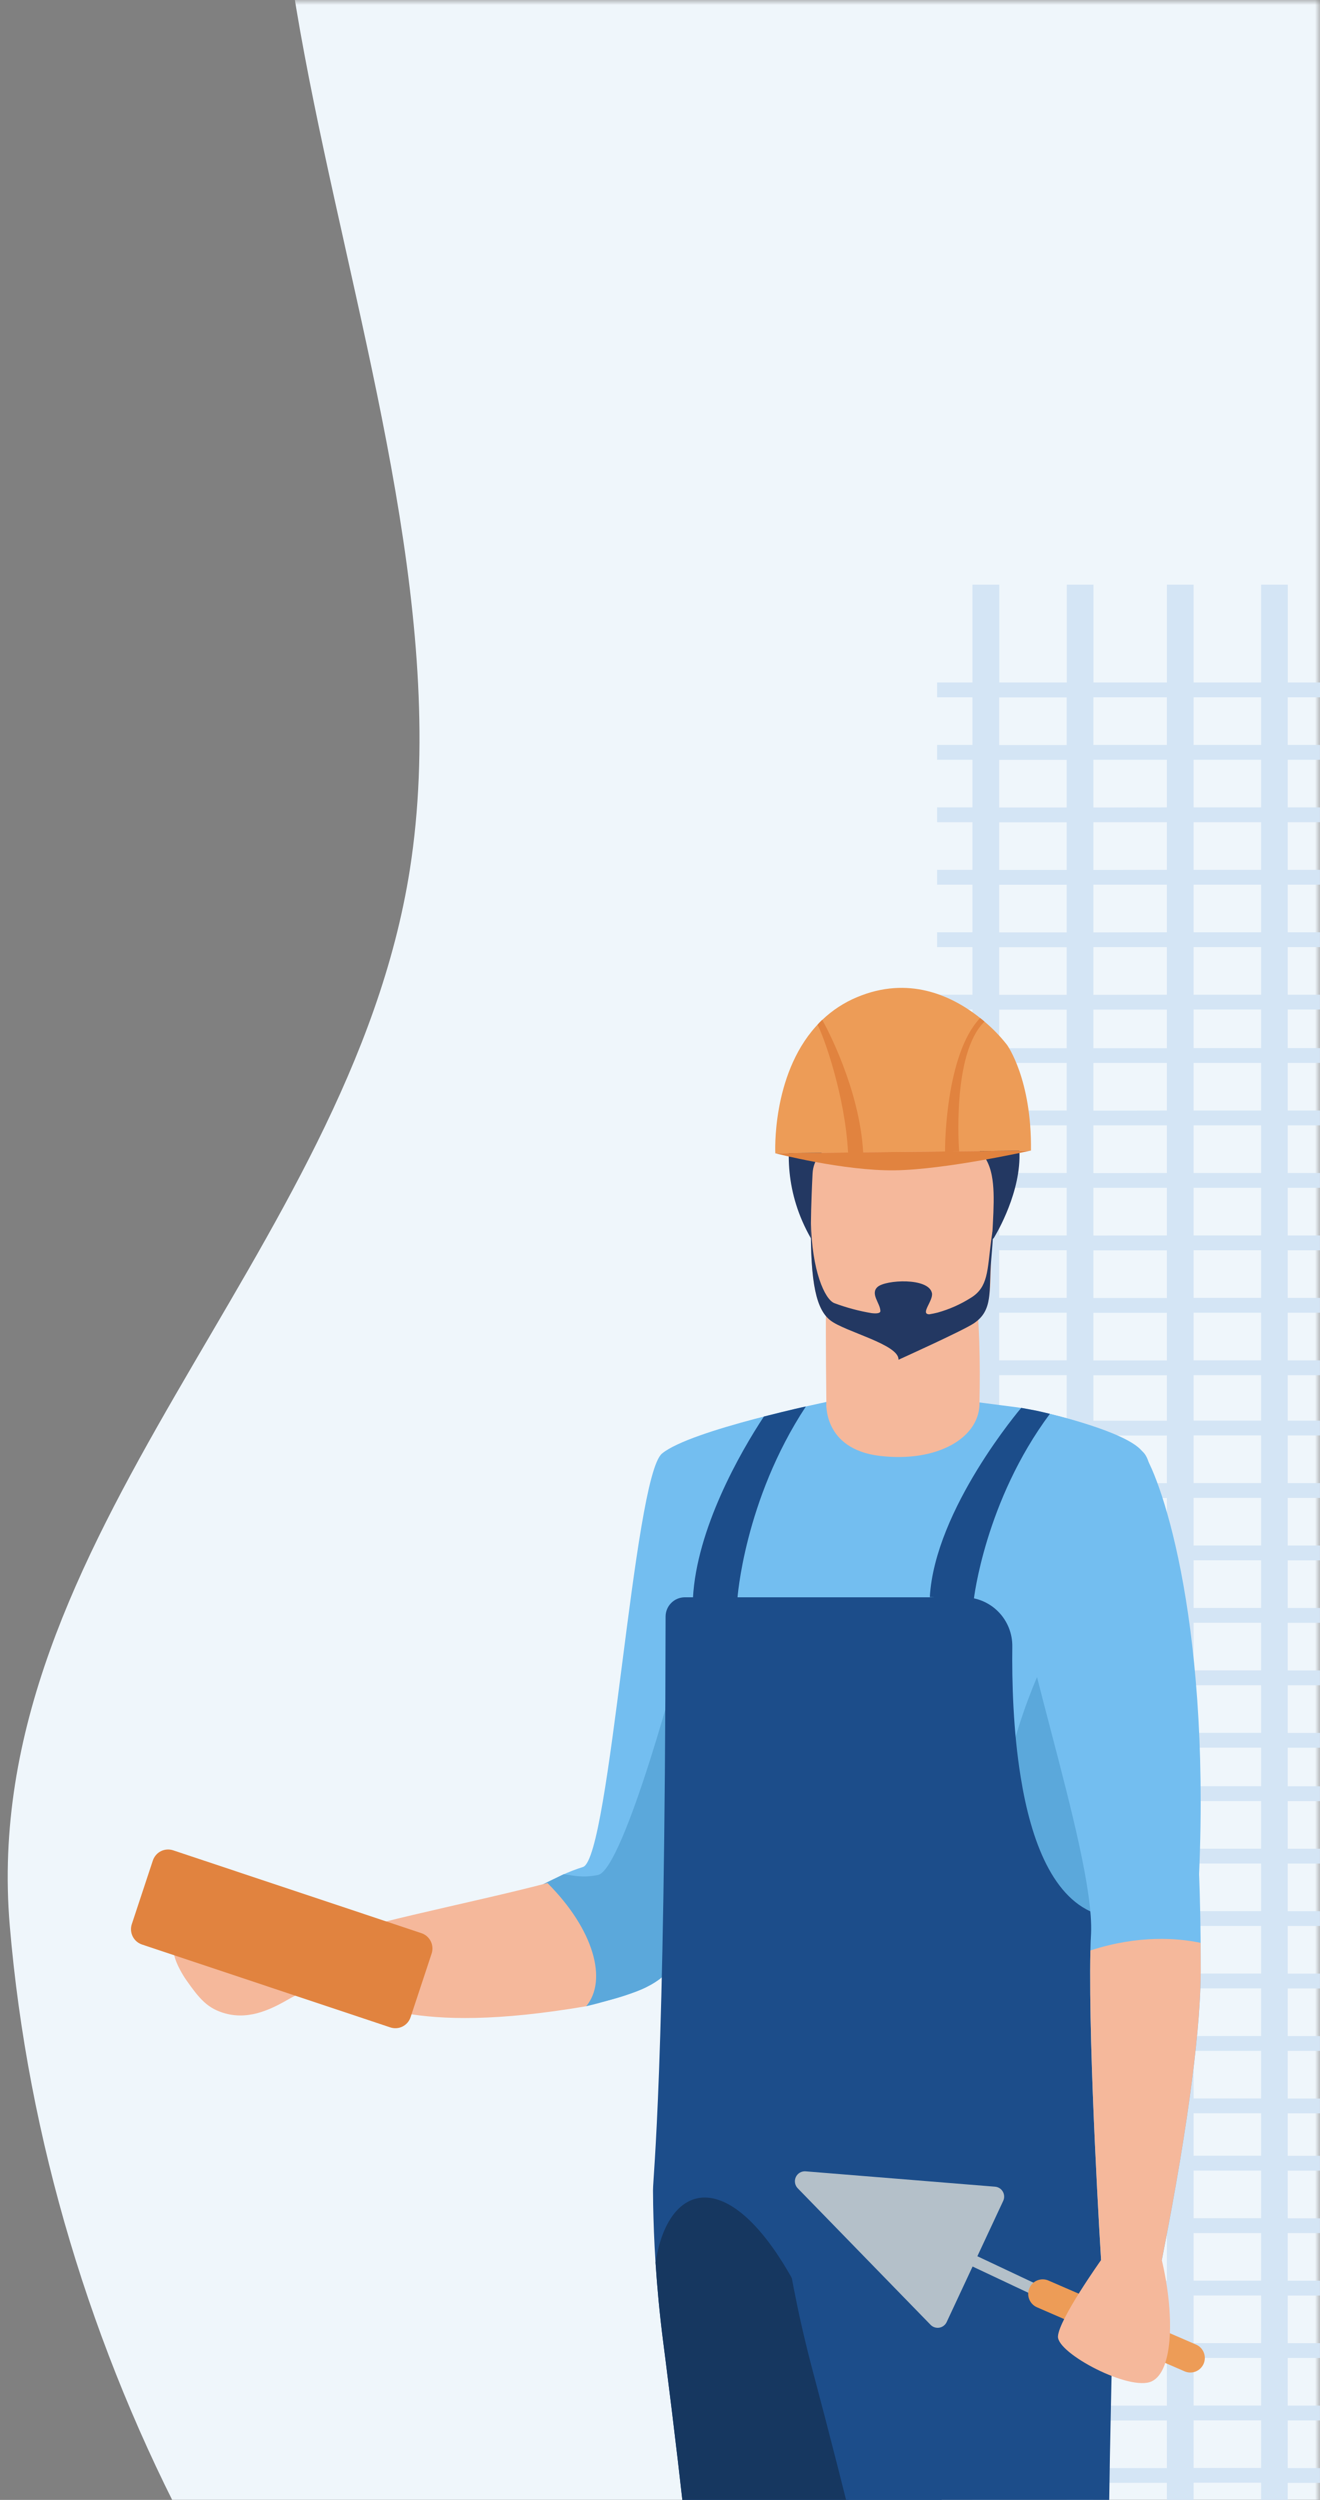 <svg width="131" height="248" viewBox="0 0 131 248" fill="none" xmlns="http://www.w3.org/2000/svg">
<rect x="0" y="0" width="131" height="248" fill="#808080" stroke="none"/>
<g clip-path="url(#clip0_2_4173)">
<mask id="mask0_2_4173" style="mask-type:alpha" maskUnits="userSpaceOnUse" x="-73" y="0" width="204" height="250">
<rect x="-73" y="-3.05176e-05" width="204" height="250" fill="#C4C4C4"/>
</mask>
<g mask="url(#mask0_2_4173)">
<path fill-rule="evenodd" clip-rule="evenodd" d="M171.556 319.097C132.53 321.509 90.812 323.063 58.605 298.881C26.328 274.647 4.543 233.409 0.968 191.017C-2.287 152.416 34.675 124.441 40.675 86.261C48.181 38.488 8.085 -21.548 39.728 -55.645C70.04 -88.308 121.91 -47.926 164.673 -47.353C205.518 -46.806 251.265 -78.858 284.11 -52.371C317.044 -25.813 308.638 29.601 314.689 73.62C319.519 108.765 321.886 142.706 315.715 177.565C308.842 216.384 304.174 258.886 277.201 285.368C249.308 312.753 209.146 316.773 171.556 319.097Z" fill="#EFF6FB"/>
</g>
<g clip-path="url(#clip1_2_4173)">
<path d="M131 69.175V67.704H127.802V58H125.155V67.704H118.455V58H115.807V67.704H108.519V58H105.871V67.704H99.171V58H96.506V67.704H93V69.175H96.506V73.901H93V75.372H96.506V80.096H93V81.567H96.506V86.291H93V87.762H96.506V92.486H93V93.957H96.506V98.681H93V100.152H96.506V103.978H93V105.449H96.506V110.173H93V111.644H96.506V116.368H93V117.839H96.506V122.563H93V124.034H96.506V128.758H93V130.229H96.506V134.953H93V136.424H96.506V140.934H93V142.404H96.506V147.129H93V148.599H96.506V153.324H93V154.794H96.506V159.519H93V160.989H96.506V165.714H93V167.184H96.506V171.909H93V173.379H96.506V177.206H93V178.676H96.506V183.401H93V184.871H96.506V189.596H93V191.066H96.506V195.791H93V197.261H96.506V201.986H93V203.456H96.506V208.181H93V209.651H96.506V213.866H93V215.336H96.506V220.061H93V221.531H96.506V226.256H93V227.726H96.506V232.451H93V233.921H96.506V238.646H93V240.116H96.506V244.843H93V246.313H96.506V250.139H93V251.61H96.506V256.335H93V257.805H96.506V262.53H93V264H130.993V262.53H127.795V257.805H130.993V256.335H127.795V251.61H130.993V250.139H127.795V246.313H130.993V244.843H127.795V240.116H130.993V238.646H127.795V233.921H130.993V232.451H127.795V227.726H130.993V226.256H127.795V221.531H130.993V220.061H127.795V215.336H130.993V213.866H127.795V209.651H130.993V208.181H127.795V203.456H130.993V201.986H127.795V197.261H130.993V195.791H127.795V191.066H130.993V189.596H127.795V184.871H130.993V183.401H127.795V178.676H130.993V177.206H127.795V173.379H130.993V171.909H127.795V167.184H130.993V165.714H127.795V160.989H130.993V159.519H127.795V154.794H130.993V153.324H127.795V148.599H130.993V147.129H127.795V142.404H130.993V140.934H127.795V136.424H130.993V134.953H127.795V130.229H130.993V128.758H127.795V124.034H130.993V122.563H127.795V117.835H130.993V116.365H127.795V111.64H130.993V110.17H127.795V105.445H130.993V103.975H127.795V100.148H130.993V98.678H127.795V93.957H130.993V92.486H127.795V87.762H130.993V86.291H127.795V81.567H130.993V80.096H127.795V75.372H130.993V73.901H127.795V69.175H131ZM115.802 69.175V73.901H108.513V69.175H115.802ZM108.513 256.325V251.601H115.802V256.325H108.513ZM115.802 257.796V262.52H108.513V257.796H115.802ZM108.513 250.13V246.304H115.802V250.13H108.513ZM108.513 244.846V240.12H115.802V244.846H108.513ZM108.513 238.651V233.927H115.802V238.651H108.513ZM108.513 232.456V227.732H115.802V232.456H108.513ZM108.513 226.261V221.537H115.802V226.261H108.513ZM108.513 220.066V215.342H115.802V220.066H108.513ZM108.513 213.871V209.657H115.802V213.871H108.513ZM108.513 208.186V203.462H115.802V208.186H108.513ZM108.513 201.991V197.267H115.802V201.991H108.513ZM108.513 195.796V191.072H115.802V195.796H108.513ZM108.513 189.601V184.876H115.802V189.601H108.513ZM108.513 183.406V178.681H115.802V183.406H108.513ZM108.513 177.211V173.385H115.802V177.211H108.513ZM108.513 171.916V167.191H115.802V171.916H108.513ZM108.513 165.721V160.996H115.802V165.721H108.513ZM108.513 159.526V154.801H115.802V159.526H108.513ZM108.513 153.331V148.606H115.802V153.331H108.513ZM108.513 147.136V142.411H115.802V147.136H108.513ZM108.513 140.941V136.431H115.802V140.941H108.513ZM108.513 134.961V130.236H115.802V134.961H108.513ZM108.513 128.766V124.041H115.802V128.766H108.513ZM108.513 122.571V117.835H115.802V122.56L108.513 122.571ZM108.513 116.376V111.64H115.802V116.365L108.513 116.376ZM108.513 110.181V105.445H115.802V110.17L108.513 110.181ZM108.513 103.985V100.159H115.802V103.985H108.513ZM108.513 98.692V93.957H115.802V98.681L108.513 98.692ZM108.513 92.497V87.762H115.802V92.486L108.513 92.497ZM108.513 86.302V81.567H115.802V86.291L108.513 86.302ZM108.513 80.107V75.372H115.802V80.096L108.513 80.107ZM99.16 69.186H105.86V73.912H99.16V69.186ZM99.16 75.381H105.86V80.105H99.16V75.381ZM99.16 81.576H105.86V86.3H99.16V81.576ZM99.16 87.771H105.86V92.496H99.16V87.771ZM99.16 93.966H105.86V98.691H99.16V93.966ZM99.16 100.161H105.86V103.987H99.16V100.161ZM99.16 105.445H105.86V110.17H99.16V105.445ZM99.16 111.64H105.86V116.365H99.16V111.64ZM99.16 117.835H105.86V122.56H99.16V117.835ZM99.16 124.03H105.86V128.755H99.16V124.03ZM99.16 130.225H105.86V134.95H99.16V130.225ZM99.16 136.42H105.86V140.93H99.16V136.42ZM99.16 142.4H105.86V147.125H99.16V142.4ZM99.16 148.595H105.86V153.32H99.16V148.595ZM99.16 154.79H105.86V159.515H99.16V154.79ZM99.16 160.985H105.86V165.71H99.16V160.985ZM99.16 167.18H105.86V171.905H99.16V167.18ZM99.16 173.376H105.86V177.202H99.16V173.376ZM99.16 178.67H105.86V183.395H99.16V178.67ZM99.16 184.866H105.86V189.59H99.16V184.866ZM99.16 191.061H105.86V195.785H99.16V191.061ZM99.16 197.256H105.86V201.98H99.16V197.256ZM99.16 203.451H105.86V208.175H99.16V203.451ZM99.16 209.646H105.86V213.86H99.16V209.646ZM99.16 215.331H105.86V220.055H99.16V215.331ZM99.16 221.526H105.86V226.25H99.16V221.526ZM99.16 227.721H105.86V232.445H99.16V227.721ZM99.16 233.916H105.86V238.64H99.16V233.916ZM99.16 240.111H105.86V244.837H99.16V240.111ZM99.16 246.306H105.86V250.132H99.16V246.306ZM99.16 251.59H105.86V256.315H99.16V251.59ZM99.16 257.785H105.86V262.51H99.16V257.785ZM125.155 262.51H118.455V257.785H125.155V262.51ZM125.155 256.315H118.455V251.59H125.155V256.315ZM125.155 250.119H118.455V246.293H125.155V250.119ZM125.155 244.835H118.455V240.109H125.155V244.835ZM125.155 238.64H118.455V233.916H125.155V238.64ZM125.155 232.445H118.455V227.721H125.155V232.445ZM125.155 226.25H118.455V221.526H125.155V226.25ZM125.155 220.055H118.455V215.331H125.155V220.055ZM125.155 213.86H118.455V209.646H125.155V213.86ZM125.155 208.175H118.455V203.451H125.155V208.175ZM125.155 201.98H118.455V197.256H125.155V201.98ZM125.155 195.785H118.455V191.061H125.155V195.785ZM125.155 189.59H118.455V184.866H125.155V189.59ZM125.155 183.395H118.455V178.67H125.155V183.395ZM125.155 177.2H118.455V173.374H125.155V177.2ZM125.155 171.905H118.455V167.18H125.155V171.905ZM125.155 165.71H118.455V160.985H125.155V165.71ZM125.155 159.515H118.455V154.79H125.155V159.515ZM125.155 153.32H118.455V148.595H125.155V153.32ZM125.155 147.125H118.455V142.4H125.155V147.125ZM125.155 140.93H118.455V136.42H125.155V140.93ZM125.155 134.95H118.455V130.225H125.155V134.95ZM125.155 128.755H118.455V124.03H125.155V128.755ZM125.155 122.56H118.455V117.835H125.155V122.56ZM125.155 116.365H118.455V111.64H125.155V116.365ZM125.155 110.17H118.455V105.445H125.155V110.17ZM125.155 103.975H118.455V100.148H125.155V103.975ZM125.155 98.681H118.455V93.957H125.155V98.681ZM125.155 92.486H118.455V87.762H125.155V92.486ZM125.155 86.291H118.455V81.567H125.155V86.291ZM125.155 80.096H118.455V75.372H125.155V80.096ZM125.155 73.901H118.455V69.175H125.155V73.901Z" fill="#D4E5F5"/>
<path d="M40.226 199.553C42.461 200.073 52.599 200.198 59.714 198.592C61.07 198.305 62.395 197.89 63.672 197.351C65.012 196.76 66.022 196.041 66.538 195.178C67.351 193.834 68.814 189.231 70.543 183.194C75.306 166.564 82.01 139.083 82.01 139.083C82.01 139.083 68.55 141.842 65.701 144.196C62.852 146.551 60.553 184.204 57.873 185.206C57.153 185.434 56.448 185.706 55.761 186.022L55.719 186.042C55.198 186.299 54.955 186.471 54.321 186.799C48.763 189.655 39.08 194.783 38.133 195.929C36.875 197.451 36.958 198.8 40.226 199.553Z" fill="#73BEF0"/>
<path d="M66.056 160.349C66.058 159.708 66.117 159.069 66.233 158.439C67.966 148.876 81.738 139.083 82.01 139.083V139.287C82.01 140.748 84.307 143.445 87.841 143.678C92.033 143.953 97.209 141.552 97.209 139.126C97.233 139.126 99.564 139.442 100.355 139.534C103.716 139.918 110.422 141.74 113.295 143.921C116.028 145.992 112.167 159.057 109.776 168.31C108.76 172.225 108.016 175.451 108.14 176.879C108.201 177.577 108.827 187.081 109.383 195.666C109.847 202.754 110.263 209.222 110.275 209.63C110.306 210.434 106.319 213.253 99.625 215.383C97.88 215.937 96.108 216.399 94.315 216.767C90.514 217.547 86.644 217.932 82.764 217.917C81.382 217.917 80.072 217.842 78.836 217.713C69.275 216.779 66.007 205.837 66.056 160.349Z" fill="#73BEF0"/>
<path d="M97.207 139.02C97.288 135.307 97.227 130.871 96.727 127.125L81.962 129.547C81.962 129.547 81.945 134.072 82.01 139.093C82.01 139.093 81.604 143.749 87.322 144.431C93.041 145.112 97.361 142.605 97.207 139.02Z" fill="#F5B89B"/>
<path d="M98.381 189.121C98.381 203.34 105.244 199.508 109.385 195.668C108.829 187.076 108.436 156.648 108.436 156.648C108.436 156.648 98.381 168.761 98.381 189.121Z" fill="#5BA8DB"/>
<path d="M53.886 186.928C54.16 188.923 55.715 194.989 58.165 199.026C59.649 198.694 62.551 197.849 63.672 197.351C65.011 196.76 66.022 196.041 66.538 195.178C67.35 193.834 68.814 189.231 70.543 183.194C69.263 175.763 68.046 168.426 68.046 168.426L67.67 163.503C67.67 163.881 61.931 185.503 59.338 186.007C57.773 186.313 56.899 186.06 55.958 185.924L55.83 185.987C55.302 186.246 54.52 186.601 53.886 186.928Z" fill="#5BA8DB"/>
<path d="M98.613 122.838C98.613 122.838 108.471 107.234 89.544 106.202C89.544 106.202 82.444 107.041 80.836 105.427C80.836 105.427 75.331 113.831 80.472 122.838C85.614 131.846 98.613 122.838 98.613 122.838Z" fill="#233862"/>
<path d="M82.399 130.981C83.835 132.116 88.042 133.24 89.257 133.372C89.257 133.372 95.496 131.975 96.63 131.289C98.386 130.22 98.274 128.055 98.363 125.048C98.471 121.488 98.829 118.693 98.432 116.64C97.963 114.192 96.412 112.788 92.07 112.409C84.102 111.715 80.783 113.718 80.643 116.399C80.608 117.12 80.574 117.807 80.552 118.458C80.233 126.823 80.891 129.79 82.399 130.981Z" fill="#F5B89B"/>
<path d="M80.479 121.2C80.556 126.046 81.858 128.914 82.801 129.276C83.999 129.725 85.237 130.057 86.498 130.267C86.947 130.32 87.376 130.306 87.372 130.051C87.355 129.286 86.339 128.343 87.095 127.666C87.888 126.958 92.143 126.717 92.487 128.268C92.653 129.023 91.281 130.355 92.222 130.385C92.507 130.336 92.787 130.281 93.055 130.212C94.212 129.889 95.316 129.4 96.333 128.759C98.089 127.69 97.973 126.052 98.365 123.069C98.617 121.139 98.617 122.186 98.365 125.048C98.101 128.045 98.617 129.969 96.632 131.289C95.526 132.022 89.168 134.892 89.168 134.892C89.259 133.372 83.836 132.116 82.401 130.981C81.068 129.93 80.399 127.498 80.479 121.2Z" fill="#233862"/>
<path d="M110.278 209.63C110.308 210.446 106.321 213.255 99.627 215.385C99.087 215.559 98.528 215.724 97.955 215.883C97.951 215.884 97.948 215.886 97.945 215.889C97.943 215.892 97.941 215.896 97.941 215.899C97.317 223.257 95.626 233.65 94.102 243.678C93.695 246.277 93.323 248.852 92.972 251.343C92.041 257.935 91.346 263.942 91.271 268.265V268.312C91.239 270.295 92.897 275.249 93.031 276.388C93.108 277.087 93.171 277.816 93.216 278.601C93.397 281.698 93.323 285.359 93.076 289.264C91.982 306.316 87.495 328.133 85.894 329.061C82.712 330.898 76.918 329.061 73.975 328.627C72.756 328.445 71.781 327.403 71.844 326.178C73.281 297.882 69.151 258.47 66.064 234.244C65.983 233.612 65.903 232.994 65.825 232.387C65.457 229.531 65.215 226.862 65.058 224.456C64.918 222.347 64.855 220.431 64.821 218.77C64.813 218.252 64.807 217.759 64.805 217.291C64.805 215.775 65.999 205.845 66.054 160.367C66.056 159.861 66.258 159.376 66.614 159.019C66.971 158.661 67.454 158.459 67.958 158.458H95.665C96.301 158.458 96.931 158.586 97.519 158.833C98.106 159.08 98.638 159.442 99.085 159.898C99.532 160.353 99.883 160.893 100.12 161.487C100.357 162.08 100.474 162.715 100.464 163.354C100.42 166.823 100.546 171.67 101.296 176.294C102.312 182.619 104.508 188.509 109.018 189.931C109.038 189.976 109.162 190.253 109.361 190.712C109.404 191.855 109.451 193.016 109.503 194.201C109.503 194.44 109.524 194.679 109.536 194.919C109.536 195.06 109.548 195.199 109.556 195.34C109.556 195.58 109.579 195.821 109.591 196.064C109.609 196.472 109.629 196.864 109.652 197.27C109.67 197.588 109.686 197.906 109.705 198.227C109.737 198.839 109.776 199.467 109.814 200.096C109.814 200.3 109.839 200.504 109.853 200.708C109.906 201.524 109.961 202.34 110.024 203.174C110.042 203.429 110.062 203.684 110.083 203.941C110.083 204.066 110.099 204.19 110.109 204.313C110.133 204.639 110.16 204.964 110.186 205.292C110.213 205.621 110.245 205.986 110.276 206.337C110.408 207.596 110.245 208.734 110.278 209.63Z" fill="#1C4D8A"/>
<path d="M93.076 289.266C91.982 306.318 87.495 328.135 85.894 329.063C82.712 330.899 76.918 329.063 73.975 328.629C72.756 328.447 71.781 327.404 71.844 326.18C73.281 297.884 69.151 258.472 66.064 234.246C65.983 233.614 65.903 232.996 65.825 232.389C65.457 229.532 65.215 226.864 65.058 224.458C66.528 214.853 74.813 214.339 82.332 234.209C81.397 240.791 93.323 285.361 93.076 289.266Z" fill="#163760"/>
<path d="M110.588 267.465C110.816 269.436 113.112 274.125 113.389 275.241C117.187 290.578 115.09 326.945 113.206 328.398C110.292 330.642 104.307 329.579 101.334 329.541C100.103 329.522 98.999 328.616 98.895 327.386C96.561 298.414 86.882 258.611 80.657 235.198C77.523 223.406 77.079 214.734 77.079 214.734C77.079 214.734 106.169 196.841 109.314 206.616C112.102 215.267 108.833 252.331 110.588 267.465Z" fill="#1C4D8A"/>
<path d="M80.96 101.838C81.163 101.611 81.366 101.393 81.598 101.179C82.606 100.218 83.781 99.452 85.065 98.918C90.145 96.794 94.341 98.755 96.971 100.755C97.229 100.959 97.473 101.148 97.701 101.344C98.524 102.033 99.273 102.806 99.936 103.652C99.936 103.652 102.399 107.026 102.316 114.139L76.942 114.41C76.942 114.41 76.562 106.737 80.96 101.838Z" fill="#ED9C57"/>
<path d="M95.189 114.22L93.795 114.235C93.764 113.827 93.834 104.584 97.268 100.995C97.419 101.106 97.563 101.225 97.701 101.352C94.439 104.513 95.181 114.129 95.189 114.22Z" fill="#E1833F"/>
<path d="M84.162 114.333C83.872 108.673 81.724 102.723 81.131 101.667C81.277 101.493 81.433 101.327 81.598 101.171C82.004 101.871 85.313 108.03 85.662 114.316L102.308 114.139C102.308 114.139 93.872 116.038 88.784 116.101C83.695 116.165 76.934 114.41 76.934 114.41L84.162 114.333Z" fill="#E1833F"/>
<path d="M101.352 139.663C101.352 139.663 92.779 149.69 92.277 158.433L96.644 158.666C96.644 158.666 97.743 148.921 104.195 140.256C104.195 140.256 103.179 140.009 102.852 139.944C102.401 139.86 101.352 139.663 101.352 139.663Z" fill="#1C4D8A"/>
<path d="M79.978 139.526C73.837 148.856 73.179 158.629 73.179 158.629L68.769 158.553C69.131 151.676 73.443 144.11 75.811 140.526C75.811 140.526 78.863 139.752 79.978 139.526Z" fill="#1C4D8A"/>
<path d="M108.215 193.495C107.997 203.762 109.274 224.207 109.274 224.207H115.305C118.15 209.821 119.166 200.567 119.166 195.519C119.166 194.523 119.166 193.597 119.154 192.742C119.115 188.431 118.999 185.928 118.999 185.928C120.131 159.812 114.935 145.84 113.309 143.919C111.684 141.997 104.21 140.266 104.21 140.266C104.21 140.266 101.743 147.481 100.739 153.287C99.735 159.094 108.646 183.483 108.28 191.818C108.245 192.334 108.227 192.895 108.215 193.495Z" fill="#73BEF0"/>
<path d="M18.502 196.452C19.79 198.288 20.609 199.263 22.363 199.742C24.909 200.438 27.177 199.173 28.866 198.202C30.15 197.459 31.754 197.398 32.441 197.41C36.385 198.378 40.453 202.046 58.175 199.026C60.315 196.46 58.95 191.424 54.331 186.805C46.919 188.772 33.879 191.253 31.546 192.773C31.546 192.773 28.565 191.912 26.714 192.408C26.013 192.595 25.228 193.108 24.525 193.669C23.418 194.552 21.912 194.623 20.599 193.828C19.335 193.065 17.982 192.885 17.51 193.056C16.769 193.324 17.691 195.297 18.502 196.452Z" fill="#F5B89B"/>
<path d="M98.753 216.928L79.952 215.404C79.752 215.388 79.551 215.434 79.378 215.535C79.204 215.636 79.065 215.789 78.98 215.971C78.895 216.154 78.867 216.359 78.901 216.558C78.934 216.756 79.027 216.94 79.168 217.085L92.35 230.628C92.461 230.743 92.599 230.829 92.75 230.879C92.902 230.928 93.063 230.94 93.221 230.914C93.378 230.887 93.526 230.822 93.653 230.725C93.78 230.628 93.882 230.502 93.95 230.357L96.522 224.848L102.686 227.753L103.159 226.733L96.996 223.828L99.568 218.319C99.633 218.175 99.662 218.017 99.653 217.86C99.645 217.702 99.599 217.548 99.519 217.412C99.439 217.276 99.328 217.161 99.195 217.076C99.062 216.992 98.91 216.941 98.753 216.928Z" fill="#B4C0C9"/>
<path d="M14.098 192.906L38.736 201.126C38.935 201.192 39.145 201.218 39.354 201.203C39.563 201.187 39.767 201.131 39.954 201.036C40.141 200.941 40.308 200.81 40.444 200.651C40.581 200.491 40.685 200.306 40.75 200.106L42.837 193.799C42.903 193.599 42.928 193.389 42.913 193.179C42.898 192.969 42.841 192.764 42.747 192.577C42.652 192.389 42.522 192.222 42.363 192.084C42.204 191.947 42.02 191.843 41.821 191.777L17.181 183.557C16.982 183.491 16.772 183.465 16.563 183.481C16.354 183.496 16.151 183.553 15.963 183.648C15.776 183.742 15.61 183.873 15.473 184.033C15.337 184.192 15.233 184.377 15.167 184.577L13.08 190.884C13.015 191.084 12.989 191.294 13.004 191.504C13.02 191.714 13.077 191.919 13.171 192.107C13.266 192.295 13.396 192.462 13.556 192.599C13.715 192.736 13.899 192.84 14.098 192.906Z" fill="#E1833F"/>
<path d="M119.453 234.493C119.301 234.844 119.016 235.121 118.662 235.262C118.307 235.403 117.911 235.397 117.561 235.245L102.909 228.89C102.559 228.737 102.284 228.452 102.143 228.096C102.002 227.74 102.008 227.342 102.159 226.99C102.234 226.816 102.343 226.659 102.478 226.526C102.614 226.394 102.774 226.29 102.95 226.22C103.126 226.151 103.313 226.116 103.502 226.119C103.691 226.122 103.878 226.162 104.051 226.238L118.703 232.593C118.876 232.668 119.033 232.777 119.165 232.913C119.297 233.05 119.4 233.21 119.47 233.387C119.539 233.563 119.574 233.752 119.571 233.941C119.568 234.131 119.528 234.318 119.453 234.493Z" fill="#ED9C57"/>
<path d="M109.274 224.203C109.274 224.203 107.997 203.758 108.215 193.491C113.039 191.928 116.931 192.267 119.148 192.738C119.148 193.593 119.16 194.519 119.16 195.515C119.16 200.563 118.154 209.817 115.299 224.203C116.557 229.508 116.473 235.221 114.295 236.241C112.117 237.261 104.909 233.464 104.994 231.781C105.079 230.098 109.274 224.203 109.274 224.203Z" fill="#F5B89B"/>
</g>
</g>
<defs>
<clipPath id="clip0_2_4173">
<rect width="131" height="248" fill="white"/>
</clipPath>
<clipPath id="clip1_2_4173">
<rect width="118" height="192" fill="white" transform="translate(13 58)"/>
</clipPath>
</defs>
</svg>
